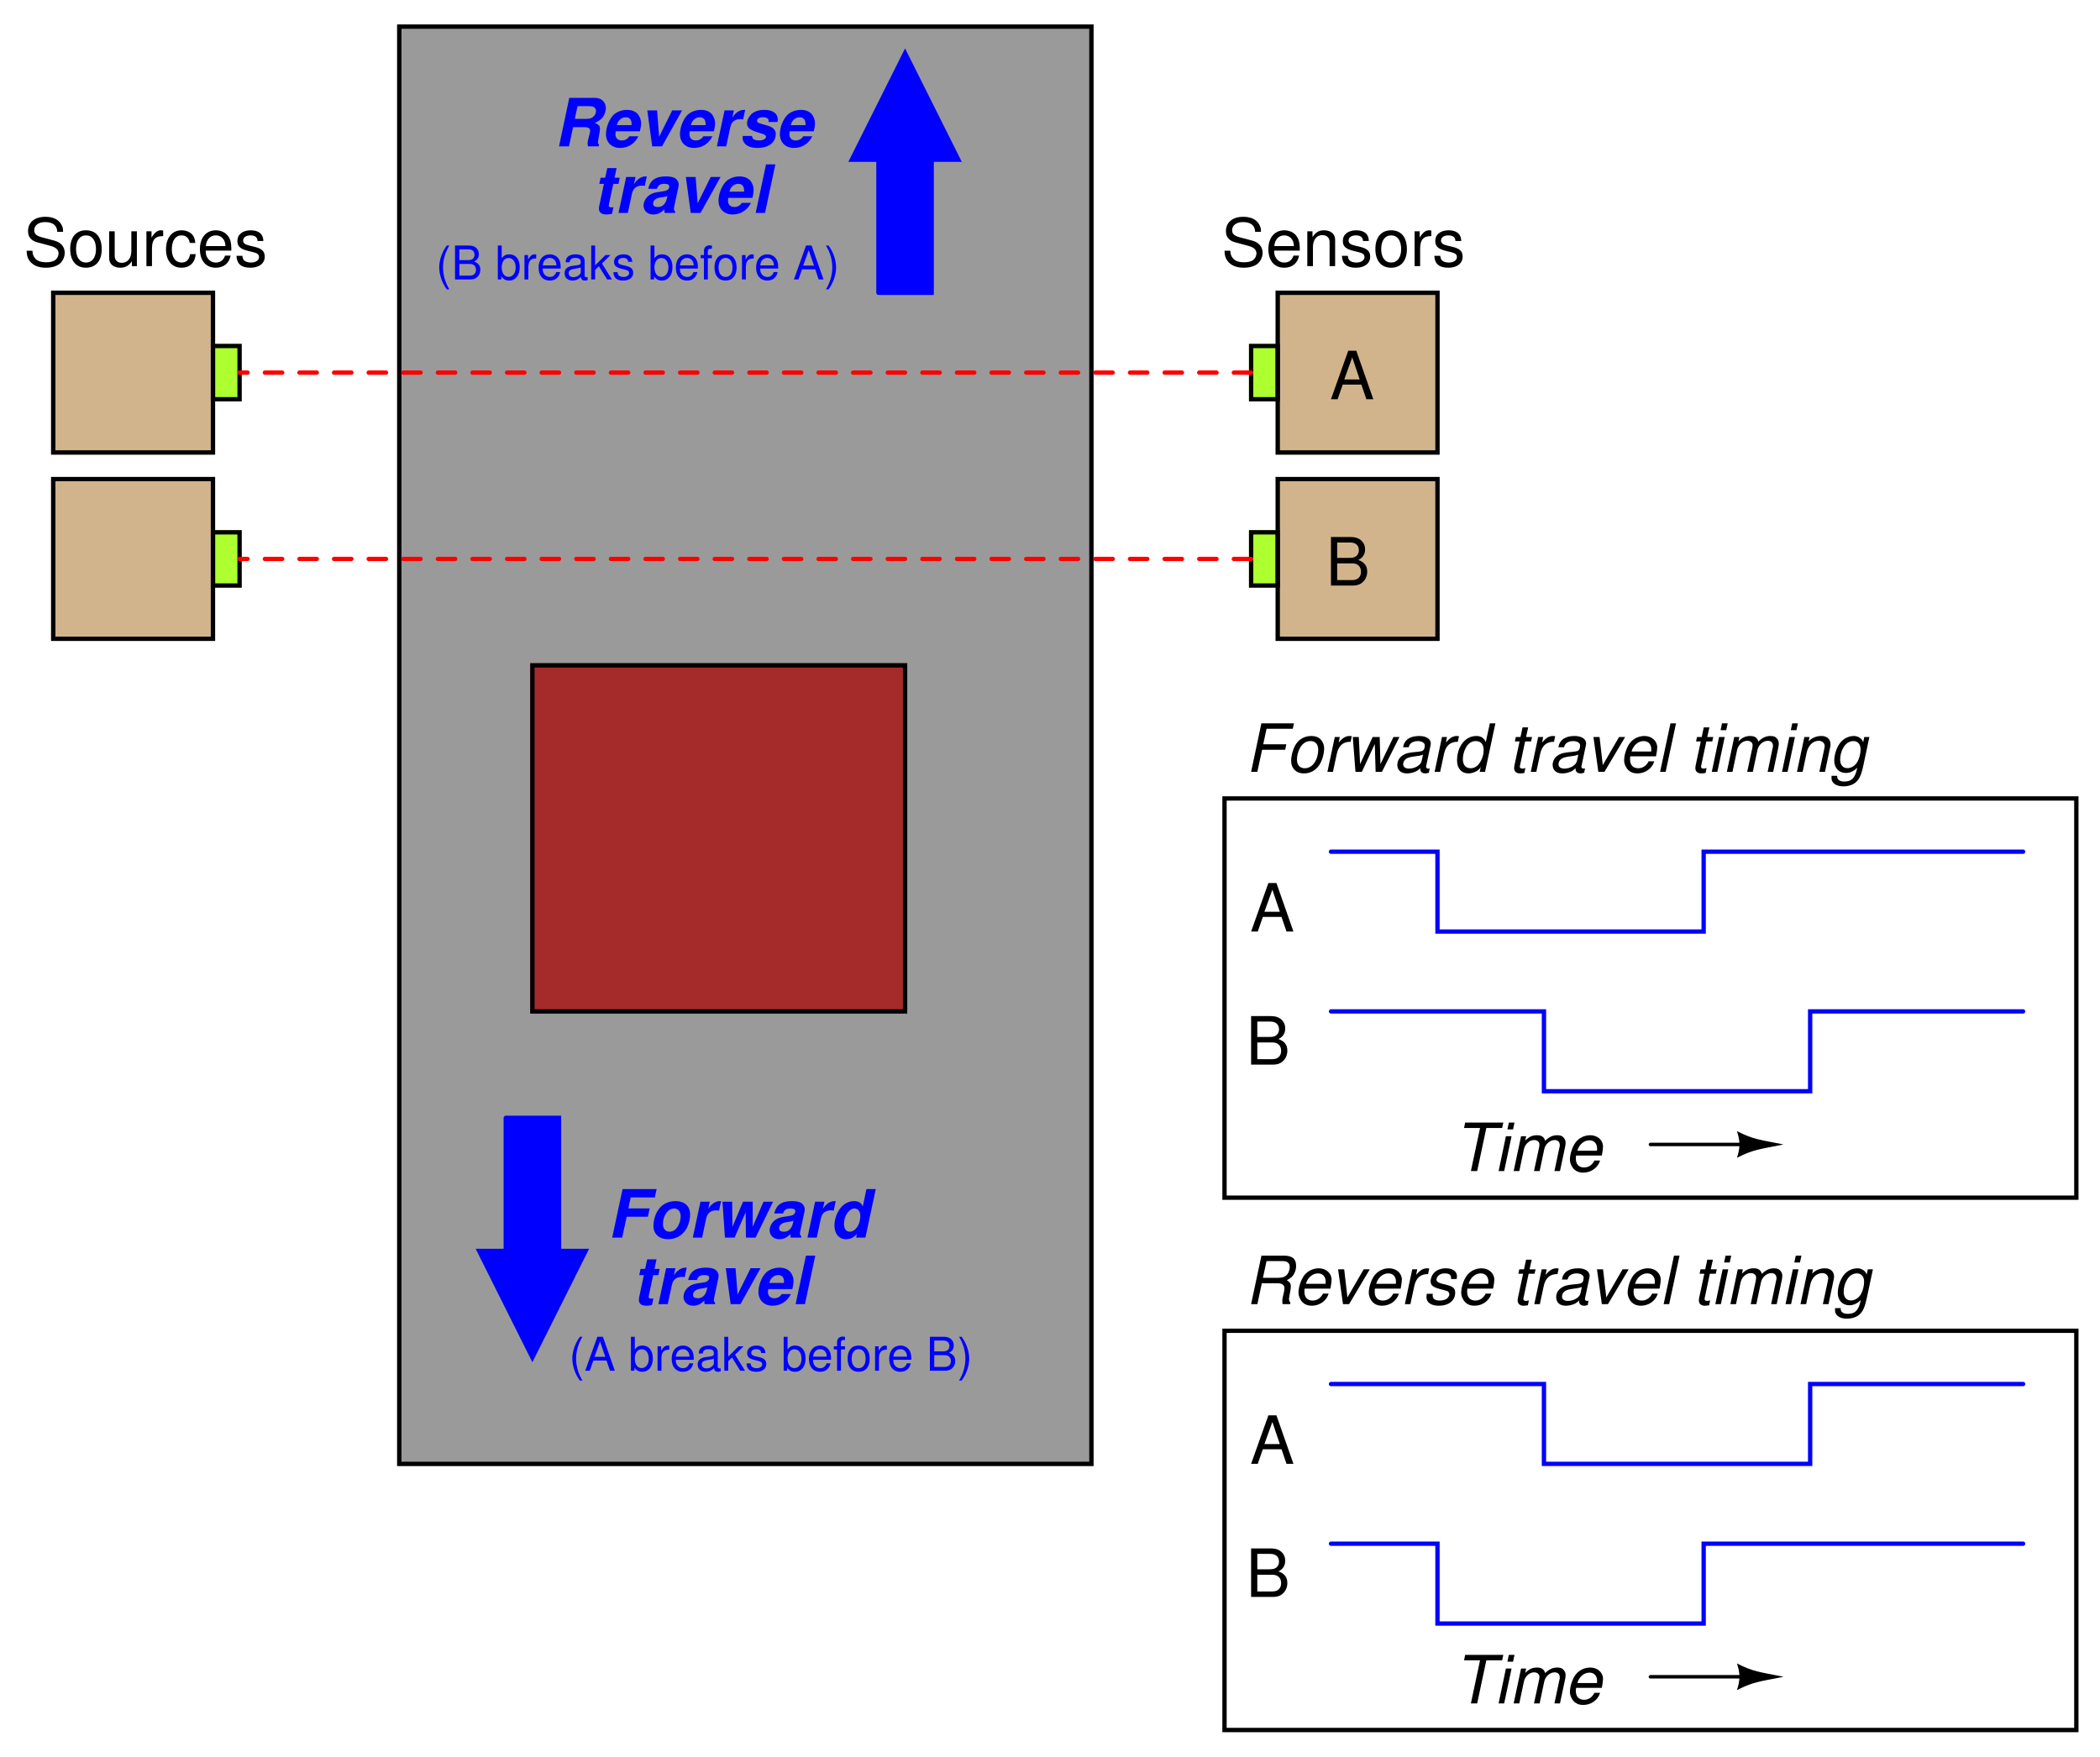<?xml version="1.0" encoding="UTF-8"?>
<svg xmlns="http://www.w3.org/2000/svg" xmlns:xlink="http://www.w3.org/1999/xlink" viewBox="0 0 354.999 296.999" version="1.2">
<defs>
<g>
<symbol overflow="visible" id="glyph0-0">
<path style="stroke:none;" d=""/>
</symbol>
<symbol overflow="visible" id="glyph0-1">
<path style="stroke:none;" d="M 5.328 -2.469 L 6.172 0 L 7.344 0 L 4.469 -8.203 L 3.109 -8.203 L 0.188 0 L 1.312 0 L 2.172 -2.469 Z M 5.047 -3.344 L 2.438 -3.344 L 3.781 -7.078 Z M 5.047 -3.344 "/>
</symbol>
<symbol overflow="visible" id="glyph0-2">
<path style="stroke:none;" d="M 0.891 0 L 4.594 0 C 5.359 0 5.938 -0.219 6.375 -0.688 C 6.781 -1.109 7.016 -1.703 7.016 -2.344 C 7.016 -3.328 6.562 -3.922 5.516 -4.328 C 6.266 -4.688 6.656 -5.281 6.656 -6.125 C 6.656 -6.734 6.422 -7.25 6 -7.625 C 5.562 -8.016 5 -8.203 4.219 -8.203 L 0.891 -8.203 Z M 1.938 -4.672 L 1.938 -7.281 L 3.953 -7.281 C 4.547 -7.281 4.875 -7.203 5.156 -6.984 C 5.438 -6.766 5.609 -6.422 5.609 -5.969 C 5.609 -5.531 5.438 -5.188 5.156 -4.969 C 4.875 -4.75 4.547 -4.672 3.953 -4.672 Z M 1.938 -0.922 L 1.938 -3.75 L 4.484 -3.75 C 5.406 -3.75 5.969 -3.219 5.969 -2.328 C 5.969 -1.453 5.406 -0.922 4.484 -0.922 Z M 1.938 -0.922 "/>
</symbol>
<symbol overflow="visible" id="glyph0-3">
<path style="stroke:none;" d="M 6.703 -5.797 C 6.703 -6.359 6.672 -6.516 6.484 -6.891 C 6.047 -7.844 5.078 -8.344 3.703 -8.344 C 1.906 -8.344 0.781 -7.406 0.781 -5.922 C 0.781 -4.922 1.312 -4.297 2.391 -4.016 L 4.438 -3.469 C 5.484 -3.203 5.938 -2.797 5.938 -2.156 C 5.938 -1.703 5.703 -1.266 5.359 -1.016 C 5.031 -0.781 4.516 -0.656 3.844 -0.656 C 2.953 -0.656 2.344 -0.875 1.953 -1.344 C 1.656 -1.703 1.516 -2.109 1.531 -2.609 L 0.547 -2.609 C 0.547 -1.859 0.703 -1.359 1.031 -0.906 C 1.594 -0.141 2.531 0.266 3.781 0.266 C 4.766 0.266 5.562 0.031 6.094 -0.375 C 6.641 -0.812 6.984 -1.547 6.984 -2.25 C 6.984 -3.266 6.359 -4 5.25 -4.312 L 3.188 -4.859 C 2.188 -5.125 1.828 -5.438 1.828 -6.078 C 1.828 -6.906 2.562 -7.453 3.672 -7.453 C 4.969 -7.453 5.703 -6.875 5.719 -5.797 Z M 6.703 -5.797 "/>
</symbol>
<symbol overflow="visible" id="glyph0-4">
<path style="stroke:none;" d="M 5.766 -2.625 C 5.766 -3.531 5.703 -4.078 5.531 -4.516 C 5.156 -5.484 4.25 -6.062 3.156 -6.062 C 1.5 -6.062 0.453 -4.812 0.453 -2.875 C 0.453 -0.922 1.469 0.266 3.125 0.266 C 4.484 0.266 5.406 -0.5 5.641 -1.781 L 4.703 -1.781 C 4.438 -1.016 3.922 -0.609 3.156 -0.609 C 2.562 -0.609 2.062 -0.875 1.75 -1.375 C 1.516 -1.703 1.438 -2.047 1.422 -2.625 Z M 1.453 -3.391 C 1.531 -4.484 2.188 -5.203 3.141 -5.203 C 4.094 -5.203 4.766 -4.453 4.766 -3.391 Z M 1.453 -3.391 "/>
</symbol>
<symbol overflow="visible" id="glyph0-5">
<path style="stroke:none;" d="M 0.781 -5.891 L 0.781 0 L 1.734 0 L 1.734 -3.25 C 1.734 -4.453 2.359 -5.25 3.328 -5.25 C 4.078 -5.25 4.547 -4.797 4.547 -4.078 L 4.547 0 L 5.484 0 L 5.484 -4.453 C 5.484 -5.438 4.75 -6.062 3.609 -6.062 C 2.734 -6.062 2.172 -5.719 1.656 -4.906 L 1.656 -5.891 Z M 0.781 -5.891 "/>
</symbol>
<symbol overflow="visible" id="glyph0-6">
<path style="stroke:none;" d="M 4.922 -4.25 C 4.922 -5.406 4.156 -6.062 2.797 -6.062 C 1.422 -6.062 0.531 -5.359 0.531 -4.266 C 0.531 -3.344 1 -2.906 2.391 -2.562 L 3.281 -2.344 C 3.922 -2.188 4.188 -1.953 4.188 -1.547 C 4.188 -0.984 3.641 -0.609 2.812 -0.609 C 2.312 -0.609 1.875 -0.75 1.641 -1 C 1.5 -1.172 1.422 -1.344 1.375 -1.75 L 0.375 -1.75 C 0.422 -0.391 1.188 0.266 2.734 0.266 C 4.219 0.266 5.156 -0.469 5.156 -1.609 C 5.156 -2.484 4.672 -2.969 3.5 -3.25 L 2.594 -3.469 C 1.828 -3.641 1.5 -3.891 1.5 -4.312 C 1.5 -4.859 1.984 -5.203 2.75 -5.203 C 3.516 -5.203 3.922 -4.875 3.938 -4.25 Z M 4.922 -4.25 "/>
</symbol>
<symbol overflow="visible" id="glyph0-7">
<path style="stroke:none;" d="M 3.062 -6.062 C 1.391 -6.062 0.406 -4.875 0.406 -2.906 C 0.406 -0.906 1.391 0.266 3.078 0.266 C 4.734 0.266 5.734 -0.922 5.734 -2.859 C 5.734 -4.906 4.766 -6.062 3.062 -6.062 Z M 3.078 -5.203 C 4.125 -5.203 4.766 -4.328 4.766 -2.875 C 4.766 -1.469 4.109 -0.609 3.078 -0.609 C 2.031 -0.609 1.391 -1.469 1.391 -2.906 C 1.391 -4.328 2.031 -5.203 3.078 -5.203 Z M 3.078 -5.203 "/>
</symbol>
<symbol overflow="visible" id="glyph0-8">
<path style="stroke:none;" d="M 0.781 -5.891 L 0.781 0 L 1.719 0 L 1.719 -3.062 C 1.734 -4.484 2.312 -5.109 3.609 -5.078 L 3.609 -6.031 C 3.453 -6.047 3.359 -6.062 3.25 -6.062 C 2.641 -6.062 2.188 -5.703 1.641 -4.828 L 1.641 -5.891 Z M 0.781 -5.891 "/>
</symbol>
<symbol overflow="visible" id="glyph0-9">
<path style="stroke:none;" d="M 5.422 0 L 5.422 -5.891 L 4.484 -5.891 L 4.484 -2.547 C 4.484 -1.344 3.859 -0.562 2.875 -0.562 C 2.141 -0.562 1.672 -1.016 1.672 -1.719 L 1.672 -5.891 L 0.734 -5.891 L 0.734 -1.344 C 0.734 -0.375 1.469 0.266 2.609 0.266 C 3.469 0.266 4.031 -0.047 4.578 -0.828 L 4.578 0 Z M 5.422 0 "/>
</symbol>
<symbol overflow="visible" id="glyph0-10">
<path style="stroke:none;" d="M 5.297 -3.922 C 5.25 -4.484 5.125 -4.859 4.906 -5.188 C 4.5 -5.734 3.797 -6.062 2.969 -6.062 C 1.375 -6.062 0.344 -4.797 0.344 -2.844 C 0.344 -0.938 1.359 0.266 2.953 0.266 C 4.359 0.266 5.25 -0.578 5.359 -2.031 L 4.422 -2.031 C 4.266 -1.078 3.781 -0.609 2.984 -0.609 C 1.953 -0.609 1.328 -1.453 1.328 -2.844 C 1.328 -4.312 1.938 -5.203 2.953 -5.203 C 3.75 -5.203 4.234 -4.734 4.359 -3.922 Z M 5.297 -3.922 "/>
</symbol>
<symbol overflow="visible" id="glyph1-0">
<path style="stroke:none;" d=""/>
</symbol>
<symbol overflow="visible" id="glyph1-1">
<path style="stroke:none;" d="M 3.281 -3.531 L 6.859 -3.531 L 7.172 -4.938 L 3.562 -4.938 L 3.953 -6.797 L 8.031 -6.797 L 8.344 -8.203 L 2.578 -8.203 L 0.828 0 L 2.516 0 Z M 3.281 -3.531 "/>
</symbol>
<symbol overflow="visible" id="glyph1-2">
<path style="stroke:none;" d="M 4.641 -6.172 C 3.469 -6.172 2.469 -5.688 1.812 -4.797 C 1.266 -4.078 0.922 -2.953 0.922 -1.984 C 0.922 -0.625 1.875 0.266 3.359 0.266 C 4.578 0.266 5.562 -0.219 6.25 -1.125 C 6.781 -1.828 7.125 -2.953 7.125 -3.922 C 7.125 -5.328 6.188 -6.172 4.641 -6.172 Z M 4.406 -4.922 C 5.094 -4.922 5.531 -4.406 5.531 -3.594 C 5.531 -3.047 5.359 -2.453 5.094 -1.984 C 4.75 -1.344 4.234 -1 3.641 -1 C 2.969 -1 2.531 -1.5 2.531 -2.312 C 2.531 -3.734 3.375 -4.922 4.406 -4.922 Z M 4.406 -4.922 "/>
</symbol>
<symbol overflow="visible" id="glyph1-3">
<path style="stroke:none;" d="M 2 -6.078 L 0.703 0 L 2.281 0 L 2.969 -3.234 C 3.172 -4.156 3.734 -4.609 4.672 -4.609 C 4.844 -4.609 4.938 -4.594 5.141 -4.562 L 5.484 -6.172 C 5.391 -6.172 5.359 -6.172 5.281 -6.172 C 4.562 -6.172 3.844 -5.703 3.312 -4.875 L 3.578 -6.078 Z M 2 -6.078 "/>
</symbol>
<symbol overflow="visible" id="glyph1-4">
<path style="stroke:none;" d="M 6.938 0 L 9.906 -6.078 L 8.281 -6.078 L 6.453 -1.828 L 6.453 -6.078 L 4.828 -6.078 L 3.031 -1.828 L 2.984 -6.078 L 1.344 -6.078 L 1.766 0 L 3.391 0 L 5.266 -4.281 L 5.312 0 Z M 6.938 0 "/>
</symbol>
<symbol overflow="visible" id="glyph1-5">
<path style="stroke:none;" d="M 5.922 -0.188 C 5.766 -0.375 5.688 -0.531 5.688 -0.703 C 5.688 -0.766 5.703 -0.844 5.719 -0.938 L 6.438 -4.312 C 6.484 -4.516 6.5 -4.688 6.5 -4.812 C 6.5 -5.141 6.312 -5.531 6.047 -5.75 C 5.688 -6.047 5.141 -6.172 4.344 -6.172 C 2.578 -6.172 1.672 -5.531 1.344 -4.078 L 2.828 -4.078 C 3.016 -4.688 3.359 -4.922 4.078 -4.922 C 4.656 -4.922 4.906 -4.766 4.906 -4.438 C 4.906 -4.203 4.75 -3.953 4.516 -3.844 C 4.297 -3.719 4.297 -3.719 3.484 -3.594 L 2.828 -3.5 C 2.297 -3.406 1.875 -3.25 1.531 -3 C 0.938 -2.578 0.562 -1.891 0.562 -1.219 C 0.562 -0.781 0.766 -0.359 1.094 -0.094 C 1.375 0.141 1.75 0.266 2.25 0.266 C 2.891 0.266 3.438 0.016 4.125 -0.609 C 4.078 -0.438 4.078 -0.375 4.078 -0.297 C 4.078 -0.188 4.109 -0.125 4.156 0 L 5.891 0 Z M 4.5 -2.438 C 4.297 -1.516 3.75 -1 3 -1 C 2.453 -1 2.172 -1.188 2.172 -1.562 C 2.172 -2.094 2.594 -2.469 3.312 -2.594 L 3.875 -2.672 L 4.062 -2.719 C 4.172 -2.734 4.25 -2.75 4.297 -2.75 C 4.422 -2.781 4.453 -2.797 4.594 -2.875 Z M 4.5 -2.438 "/>
</symbol>
<symbol overflow="visible" id="glyph1-6">
<path style="stroke:none;" d="M 4.562 0 L 6.125 0 L 7.875 -8.203 L 6.297 -8.203 L 5.688 -5.281 C 5.422 -5.891 4.953 -6.172 4.188 -6.172 C 3.281 -6.172 2.344 -5.656 1.766 -4.812 C 1.219 -4.016 0.891 -3 0.891 -2.078 C 0.891 -0.656 1.641 0.266 2.828 0.266 C 3.594 0.266 4.172 -0.016 4.688 -0.625 Z M 4.281 -4.922 C 4.875 -4.922 5.266 -4.422 5.266 -3.641 C 5.266 -2.219 4.438 -1 3.469 -1 C 2.875 -1 2.5 -1.5 2.5 -2.312 C 2.5 -3.672 3.344 -4.922 4.281 -4.922 Z M 4.281 -4.922 "/>
</symbol>
<symbol overflow="visible" id="glyph1-7">
<path style="stroke:none;" d="M 4.656 -5.953 L 3.781 -5.953 L 4.125 -7.578 L 2.547 -7.578 L 2.203 -5.953 L 1.422 -5.953 L 1.203 -4.906 L 1.984 -4.906 L 1.188 -1.172 C 1.156 -1.016 1.141 -0.859 1.141 -0.703 C 1.141 -0.078 1.594 0.266 2.406 0.266 C 2.781 0.266 3.047 0.219 3.359 0.141 L 3.594 -0.969 C 3.438 -0.938 3.344 -0.938 3.219 -0.938 C 2.953 -0.938 2.797 -1.031 2.797 -1.219 C 2.797 -1.266 2.812 -1.406 2.859 -1.594 L 3.562 -4.906 L 4.438 -4.906 Z M 4.656 -5.953 "/>
</symbol>
<symbol overflow="visible" id="glyph1-8">
<path style="stroke:none;" d="M 3.938 0 L 7.328 -6.078 L 5.656 -6.078 L 3.453 -1.625 L 3.109 -6.078 L 1.453 -6.078 L 2.281 0 Z M 3.938 0 "/>
</symbol>
<symbol overflow="visible" id="glyph1-9">
<path style="stroke:none;" d="M 6.453 -2.547 C 6.578 -3.047 6.656 -3.516 6.656 -3.953 C 6.656 -4.469 6.453 -5 6.141 -5.406 C 5.734 -5.906 5.078 -6.172 4.266 -6.172 C 3.391 -6.172 2.484 -5.828 1.953 -5.281 C 1.234 -4.516 0.719 -3.203 0.719 -2.062 C 0.719 -0.688 1.672 0.266 3.094 0.266 C 4.453 0.266 5.594 -0.453 6.203 -1.703 L 4.656 -1.703 C 4.438 -1.281 3.938 -1 3.391 -1 C 2.75 -1 2.328 -1.406 2.328 -2.031 C 2.328 -2.156 2.344 -2.266 2.359 -2.547 Z M 2.562 -3.594 C 2.672 -3.953 2.75 -4.156 2.906 -4.344 C 3.172 -4.703 3.609 -4.922 4.062 -4.922 C 4.594 -4.922 4.969 -4.594 5.016 -4.125 C 5.047 -4 5.047 -4 5.047 -3.594 Z M 2.562 -3.594 "/>
</symbol>
<symbol overflow="visible" id="glyph1-10">
<path style="stroke:none;" d="M 4.078 -8.203 L 2.5 -8.203 L 0.75 0 L 2.328 0 Z M 4.078 -8.203 "/>
</symbol>
<symbol overflow="visible" id="glyph1-11">
<path style="stroke:none;" d="M 3.281 -3.25 L 5.203 -3.25 C 5.844 -3.25 6.172 -3.047 6.172 -2.625 C 6.172 -2.5 6.141 -2.359 6.031 -1.953 C 5.812 -1.188 5.734 -0.75 5.734 -0.469 C 5.734 -0.312 5.766 -0.203 5.828 0 L 7.609 0 L 7.688 -0.297 C 7.531 -0.422 7.484 -0.531 7.484 -0.688 C 7.484 -0.766 7.5 -0.859 7.516 -0.984 C 7.781 -2.359 7.828 -2.75 7.828 -3.031 C 7.828 -3.469 7.531 -3.766 6.953 -3.953 C 7.547 -4.25 7.844 -4.438 8.109 -4.719 C 8.547 -5.172 8.828 -5.891 8.828 -6.516 C 8.828 -6.938 8.656 -7.375 8.344 -7.688 C 7.984 -8.047 7.531 -8.203 6.891 -8.203 L 2.641 -8.203 L 0.906 0 L 2.594 0 Z M 3.578 -4.656 L 4.031 -6.797 L 5.922 -6.797 C 6.438 -6.797 6.688 -6.734 6.906 -6.562 C 7.062 -6.406 7.156 -6.219 7.156 -6 C 7.156 -5.688 7.031 -5.344 6.812 -5.125 C 6.531 -4.797 6.172 -4.656 5.609 -4.656 Z M 3.578 -4.656 "/>
</symbol>
<symbol overflow="visible" id="glyph1-12">
<path style="stroke:none;" d="M 6.562 -4.125 C 6.609 -4.312 6.625 -4.406 6.625 -4.547 C 6.625 -5.562 5.766 -6.172 4.359 -6.172 C 3.469 -6.172 2.719 -5.938 2.234 -5.516 C 1.75 -5.078 1.422 -4.438 1.422 -3.875 C 1.422 -3.234 1.891 -2.812 2.875 -2.484 L 3.766 -2.203 C 4.484 -1.984 4.625 -1.875 4.625 -1.625 C 4.625 -1.266 4.141 -1 3.453 -1 C 2.703 -1 2.297 -1.266 2.266 -1.766 L 0.719 -1.766 C 0.688 -1.609 0.672 -1.531 0.672 -1.422 C 0.672 -0.922 1 -0.391 1.5 -0.109 C 1.938 0.141 2.469 0.266 3.156 0.266 C 5.078 0.266 6.281 -0.656 6.281 -2.109 C 6.281 -2.781 5.844 -3.219 4.922 -3.5 L 3.844 -3.812 C 3.266 -3.984 3.109 -4.094 3.109 -4.312 C 3.109 -4.688 3.5 -4.922 4.094 -4.922 C 4.719 -4.922 5.078 -4.703 5.078 -4.328 C 5.078 -4.266 5.078 -4.219 5.047 -4.125 Z M 6.562 -4.125 "/>
</symbol>
<symbol overflow="visible" id="glyph2-0">
<path style="stroke:none;" d=""/>
</symbol>
<symbol overflow="visible" id="glyph2-1">
<path style="stroke:none;" d="M 1.859 -5.734 C 1.078 -4.703 0.578 -3.281 0.578 -2.047 C 0.578 -0.797 1.078 0.641 1.859 1.672 L 2.297 1.672 C 1.594 0.547 1.219 -0.781 1.219 -2.047 C 1.219 -3.297 1.594 -4.625 2.297 -5.734 Z M 1.859 -5.734 "/>
</symbol>
<symbol overflow="visible" id="glyph2-2">
<path style="stroke:none;" d="M 3.734 -1.719 L 4.328 0 L 5.141 0 L 3.125 -5.734 L 2.188 -5.734 L 0.141 0 L 0.906 0 L 1.516 -1.719 Z M 3.531 -2.344 L 1.703 -2.344 L 2.641 -4.953 Z M 3.531 -2.344 "/>
</symbol>
<symbol overflow="visible" id="glyph2-3">
<path style="stroke:none;" d=""/>
</symbol>
<symbol overflow="visible" id="glyph2-4">
<path style="stroke:none;" d="M 0.422 -5.734 L 0.422 0 L 1.016 0 L 1.016 -0.531 C 1.328 -0.047 1.75 0.188 2.328 0.188 C 3.406 0.188 4.125 -0.703 4.125 -2.078 C 4.125 -3.422 3.453 -4.25 2.359 -4.25 C 1.781 -4.25 1.391 -4.031 1.078 -3.562 L 1.078 -5.734 Z M 2.234 -3.625 C 2.969 -3.625 3.438 -3 3.438 -2.016 C 3.438 -1.078 2.938 -0.438 2.234 -0.438 C 1.531 -0.438 1.078 -1.062 1.078 -2.031 C 1.078 -3 1.531 -3.625 2.234 -3.625 Z M 2.234 -3.625 "/>
</symbol>
<symbol overflow="visible" id="glyph2-5">
<path style="stroke:none;" d="M 0.547 -4.125 L 0.547 0 L 1.203 0 L 1.203 -2.141 C 1.219 -3.141 1.625 -3.578 2.531 -3.547 L 2.531 -4.219 C 2.422 -4.234 2.359 -4.25 2.281 -4.25 C 1.844 -4.25 1.531 -4 1.156 -3.375 L 1.156 -4.125 Z M 0.547 -4.125 "/>
</symbol>
<symbol overflow="visible" id="glyph2-6">
<path style="stroke:none;" d="M 4.047 -1.844 C 4.047 -2.469 4 -2.844 3.875 -3.156 C 3.609 -3.828 2.984 -4.25 2.203 -4.25 C 1.062 -4.25 0.312 -3.375 0.312 -2.016 C 0.312 -0.641 1.031 0.188 2.188 0.188 C 3.141 0.188 3.781 -0.359 3.953 -1.25 L 3.297 -1.25 C 3.109 -0.703 2.734 -0.422 2.219 -0.422 C 1.797 -0.422 1.438 -0.609 1.219 -0.953 C 1.062 -1.203 1.016 -1.438 1 -1.844 Z M 1.016 -2.375 C 1.078 -3.141 1.531 -3.641 2.203 -3.641 C 2.859 -3.641 3.328 -3.125 3.328 -2.375 Z M 1.016 -2.375 "/>
</symbol>
<symbol overflow="visible" id="glyph2-7">
<path style="stroke:none;" d="M 4.219 -0.391 C 4.141 -0.375 4.109 -0.375 4.078 -0.375 C 3.844 -0.375 3.719 -0.484 3.719 -0.688 L 3.719 -3.125 C 3.719 -3.844 3.188 -4.25 2.172 -4.25 C 1.562 -4.25 1.078 -4.078 0.797 -3.766 C 0.609 -3.547 0.531 -3.312 0.516 -2.906 L 1.172 -2.906 C 1.234 -3.406 1.531 -3.641 2.141 -3.641 C 2.734 -3.641 3.062 -3.422 3.062 -3.031 L 3.062 -2.844 C 3.062 -2.562 2.906 -2.469 2.375 -2.391 C 1.453 -2.281 1.312 -2.25 1.062 -2.141 C 0.578 -1.938 0.328 -1.578 0.328 -1.047 C 0.328 -0.297 0.844 0.188 1.688 0.188 C 2.203 0.188 2.625 0 3.094 -0.422 C 3.141 0 3.344 0.188 3.766 0.188 C 3.906 0.188 4 0.172 4.219 0.109 Z M 3.062 -1.297 C 3.062 -1.078 3 -0.938 2.797 -0.766 C 2.531 -0.516 2.219 -0.391 1.828 -0.391 C 1.312 -0.391 1.016 -0.641 1.016 -1.062 C 1.016 -1.484 1.297 -1.703 2.016 -1.812 C 2.703 -1.906 2.844 -1.938 3.062 -2.047 Z M 3.062 -1.297 "/>
</symbol>
<symbol overflow="visible" id="glyph2-8">
<path style="stroke:none;" d="M 1.109 -5.734 L 0.453 -5.734 L 0.453 0 L 1.109 0 L 1.109 -1.609 L 1.75 -2.234 L 3.141 0 L 3.953 0 L 2.266 -2.703 L 3.703 -4.125 L 2.859 -4.125 L 1.109 -2.375 Z M 1.109 -5.734 "/>
</symbol>
<symbol overflow="visible" id="glyph2-9">
<path style="stroke:none;" d="M 3.453 -2.984 C 3.438 -3.781 2.906 -4.25 1.953 -4.25 C 1 -4.25 0.375 -3.75 0.375 -2.984 C 0.375 -2.344 0.703 -2.031 1.672 -1.797 L 2.297 -1.641 C 2.75 -1.531 2.922 -1.375 2.922 -1.078 C 2.922 -0.688 2.547 -0.422 1.969 -0.422 C 1.609 -0.422 1.312 -0.531 1.156 -0.703 C 1.047 -0.812 1 -0.938 0.953 -1.234 L 0.266 -1.234 C 0.297 -0.281 0.828 0.188 1.906 0.188 C 2.953 0.188 3.609 -0.328 3.609 -1.125 C 3.609 -1.734 3.266 -2.078 2.453 -2.281 L 1.812 -2.422 C 1.281 -2.547 1.062 -2.719 1.062 -3.016 C 1.062 -3.406 1.391 -3.641 1.922 -3.641 C 2.453 -3.641 2.734 -3.406 2.75 -2.984 Z M 3.453 -2.984 "/>
</symbol>
<symbol overflow="visible" id="glyph2-10">
<path style="stroke:none;" d="M 2.031 -4.125 L 1.344 -4.125 L 1.344 -4.766 C 1.344 -5.047 1.5 -5.188 1.797 -5.188 C 1.859 -5.188 1.875 -5.188 2.031 -5.188 L 2.031 -5.719 C 1.875 -5.75 1.797 -5.766 1.656 -5.766 C 1.062 -5.766 0.688 -5.422 0.688 -4.828 L 0.688 -4.125 L 0.141 -4.125 L 0.141 -3.594 L 0.688 -3.594 L 0.688 0 L 1.344 0 L 1.344 -3.594 L 2.031 -3.594 Z M 2.031 -4.125 "/>
</symbol>
<symbol overflow="visible" id="glyph2-11">
<path style="stroke:none;" d="M 2.141 -4.25 C 0.969 -4.25 0.281 -3.422 0.281 -2.031 C 0.281 -0.641 0.969 0.188 2.156 0.188 C 3.312 0.188 4.016 -0.641 4.016 -2 C 4.016 -3.438 3.344 -4.25 2.141 -4.25 Z M 2.156 -3.641 C 2.891 -3.641 3.328 -3.031 3.328 -2.016 C 3.328 -1.031 2.875 -0.422 2.156 -0.422 C 1.422 -0.422 0.969 -1.031 0.969 -2.031 C 0.969 -3.031 1.422 -3.641 2.156 -3.641 Z M 2.156 -3.641 "/>
</symbol>
<symbol overflow="visible" id="glyph2-12">
<path style="stroke:none;" d="M 0.625 0 L 3.219 0 C 3.75 0 4.156 -0.156 4.469 -0.484 C 4.75 -0.781 4.906 -1.188 4.906 -1.641 C 4.906 -2.328 4.594 -2.75 3.859 -3.031 C 4.391 -3.281 4.656 -3.688 4.656 -4.281 C 4.656 -4.703 4.5 -5.078 4.203 -5.344 C 3.891 -5.609 3.5 -5.734 2.953 -5.734 L 0.625 -5.734 Z M 1.359 -3.266 L 1.359 -5.094 L 2.766 -5.094 C 3.188 -5.094 3.406 -5.047 3.609 -4.891 C 3.812 -4.734 3.922 -4.5 3.922 -4.188 C 3.922 -3.859 3.812 -3.625 3.609 -3.469 C 3.406 -3.328 3.188 -3.266 2.766 -3.266 Z M 1.359 -0.641 L 1.359 -2.625 L 3.141 -2.625 C 3.781 -2.625 4.172 -2.25 4.172 -1.625 C 4.172 -1.016 3.781 -0.641 3.141 -0.641 Z M 1.359 -0.641 "/>
</symbol>
<symbol overflow="visible" id="glyph2-13">
<path style="stroke:none;" d="M 0.734 1.672 C 1.516 0.641 2.016 -0.797 2.016 -2.031 C 2.016 -3.281 1.516 -4.703 0.734 -5.734 L 0.297 -5.734 C 1 -4.609 1.375 -3.297 1.375 -2.031 C 1.375 -0.781 1 0.547 0.297 1.672 Z M 0.734 1.672 "/>
</symbol>
<symbol overflow="visible" id="glyph3-0">
<path style="stroke:none;" d=""/>
</symbol>
<symbol overflow="visible" id="glyph3-1">
<path style="stroke:none;" d="M 5.547 -7.281 L 8.219 -7.281 L 8.422 -8.203 L 1.969 -8.203 L 1.781 -7.281 L 4.484 -7.281 L 2.938 0 L 4 0 Z M 5.547 -7.281 "/>
</symbol>
<symbol overflow="visible" id="glyph3-2">
<path style="stroke:none;" d="M 2.938 -5.891 L 1.984 -5.891 L 0.75 0 L 1.688 0 Z M 3.438 -8.203 L 2.484 -8.203 L 2.234 -7.047 L 3.188 -7.047 Z M 3.438 -8.203 "/>
</symbol>
<symbol overflow="visible" id="glyph3-3">
<path style="stroke:none;" d="M 2.047 -5.891 L 0.797 0 L 1.75 0 L 2.531 -3.703 C 2.719 -4.562 3.469 -5.25 4.234 -5.25 C 4.781 -5.25 5.156 -4.953 5.156 -4.484 C 5.156 -4.359 5.125 -4.203 5.109 -4.062 L 4.234 0 L 5.188 0 L 5.969 -3.703 C 6.156 -4.578 6.938 -5.25 7.734 -5.25 C 8.266 -5.25 8.594 -4.922 8.594 -4.391 C 8.594 -4.219 8.594 -4.219 8.5 -3.844 L 7.688 0 L 8.625 0 L 9.516 -4.203 C 9.547 -4.312 9.578 -4.688 9.578 -4.812 C 9.578 -5.125 9.453 -5.438 9.219 -5.688 C 8.984 -5.953 8.688 -6.062 8.156 -6.062 C 7.406 -6.062 6.781 -5.766 6.125 -5.125 C 5.938 -5.766 5.5 -6.062 4.766 -6.062 C 3.984 -6.062 3.469 -5.844 2.75 -5.156 L 2.906 -5.891 Z M 2.047 -5.891 "/>
</symbol>
<symbol overflow="visible" id="glyph3-4">
<path style="stroke:none;" d="M 6.328 -2.625 C 6.484 -3.516 6.531 -3.781 6.531 -4.141 C 6.531 -5.234 5.594 -6.062 4.375 -6.062 C 3.391 -6.062 2.469 -5.609 1.891 -4.844 C 1.359 -4.141 0.938 -2.875 0.938 -1.953 C 0.938 -1.344 1.219 -0.719 1.641 -0.297 C 2.031 0.078 2.531 0.266 3.172 0.266 C 4.516 0.266 5.688 -0.578 6.031 -1.781 L 5.078 -1.781 C 4.688 -1.016 4.078 -0.609 3.328 -0.609 C 2.438 -0.609 1.938 -1.156 1.938 -2.109 C 1.938 -2.359 1.953 -2.469 1.984 -2.625 Z M 2.188 -3.438 C 2.484 -4.484 3.312 -5.203 4.234 -5.203 C 5.031 -5.203 5.531 -4.656 5.531 -3.812 C 5.531 -3.719 5.531 -3.625 5.5 -3.438 Z M 2.188 -3.438 "/>
</symbol>
<symbol overflow="visible" id="glyph3-5">
<path style="stroke:none;" d="M 2.875 -3.734 L 6.766 -3.734 L 6.969 -4.656 L 3.062 -4.656 L 3.625 -7.281 L 8.062 -7.281 L 8.25 -8.203 L 2.75 -8.203 L 1.016 0 L 2.062 0 Z M 2.875 -3.734 "/>
</symbol>
<symbol overflow="visible" id="glyph3-6">
<path style="stroke:none;" d="M 4.312 -6.062 C 3.281 -6.062 2.344 -5.594 1.781 -4.766 C 1.266 -4.031 0.906 -2.797 0.906 -1.844 C 0.906 -0.594 1.766 0.266 3.031 0.266 C 4.109 0.266 4.969 -0.188 5.594 -1.047 C 6.109 -1.75 6.484 -2.984 6.484 -3.953 C 6.484 -4.562 6.25 -5.125 5.859 -5.516 C 5.484 -5.891 4.969 -6.062 4.312 -6.062 Z M 4.172 -5.203 C 5 -5.203 5.484 -4.672 5.484 -3.75 C 5.484 -3.078 5.312 -2.344 5 -1.781 C 4.562 -1.016 3.953 -0.609 3.188 -0.609 C 2.391 -0.609 1.891 -1.156 1.891 -2.062 C 1.891 -2.719 2.078 -3.453 2.391 -4.016 C 2.797 -4.781 3.438 -5.203 4.172 -5.203 Z M 4.172 -5.203 "/>
</symbol>
<symbol overflow="visible" id="glyph3-7">
<path style="stroke:none;" d="M 2.031 -5.891 L 0.781 0 L 1.719 0 L 2.375 -3.062 C 2.672 -4.438 3.469 -5.125 4.703 -5.078 L 4.906 -6.031 C 4.766 -6.047 4.672 -6.062 4.547 -6.062 C 3.891 -6.062 3.391 -5.766 2.688 -4.969 L 2.875 -5.891 Z M 2.031 -5.891 "/>
</symbol>
<symbol overflow="visible" id="glyph3-8">
<path style="stroke:none;" d="M 6.25 0 L 9.219 -5.891 L 8.203 -5.891 L 6 -1.312 L 5.875 -5.891 L 4.688 -5.891 L 2.562 -1.312 L 2.344 -5.891 L 1.328 -5.891 L 1.781 0 L 2.859 0 L 5.047 -4.703 L 5.188 0 Z M 6.25 0 "/>
</symbol>
<symbol overflow="visible" id="glyph3-9">
<path style="stroke:none;" d="M 6.203 -0.578 C 6.109 -0.547 6.062 -0.547 6.016 -0.547 C 5.719 -0.547 5.594 -0.656 5.594 -0.875 C 5.594 -0.906 5.594 -0.953 5.609 -0.984 L 6.328 -4.375 C 6.391 -4.688 6.391 -4.688 6.391 -4.797 C 6.391 -5.562 5.609 -6.062 4.438 -6.062 C 2.859 -6.062 1.906 -5.406 1.703 -4.156 L 2.641 -4.156 C 2.75 -4.469 2.828 -4.625 2.984 -4.781 C 3.234 -5.047 3.703 -5.203 4.188 -5.203 C 4.859 -5.203 5.375 -4.891 5.375 -4.484 C 5.375 -4.438 5.359 -4.359 5.359 -4.266 L 5.328 -4.062 C 5.219 -3.594 5 -3.469 4.188 -3.391 C 2.672 -3.266 2.203 -3.156 1.656 -2.797 C 1.062 -2.438 0.734 -1.828 0.734 -1.188 C 0.734 -0.281 1.344 0.266 2.344 0.266 C 2.75 0.266 3.203 0.188 3.625 0.031 C 3.969 -0.094 4.156 -0.203 4.609 -0.609 L 4.609 -0.484 C 4.609 -0.016 4.922 0.266 5.469 0.266 C 5.609 0.266 5.641 0.266 5.906 0.188 C 5.922 0.188 6 0.172 6.062 0.156 Z M 4.844 -1.844 C 4.703 -1.141 3.719 -0.547 2.719 -0.547 C 2.078 -0.547 1.719 -0.828 1.719 -1.297 C 1.719 -1.672 1.938 -2.031 2.266 -2.234 C 2.547 -2.406 2.875 -2.5 3.438 -2.578 C 4.484 -2.719 4.578 -2.734 5.078 -2.906 Z M 4.844 -1.844 "/>
</symbol>
<symbol overflow="visible" id="glyph3-10">
<path style="stroke:none;" d="M 7.312 -8.203 L 6.375 -8.203 L 5.688 -5.047 C 5.328 -5.766 4.875 -6.062 4.078 -6.062 C 2.219 -6.062 0.828 -4.281 0.828 -1.906 C 0.828 -0.594 1.578 0.266 2.75 0.266 C 3.234 0.266 3.75 0.109 4.203 -0.172 C 4.531 -0.375 4.688 -0.547 4.844 -0.859 L 4.656 0 L 5.562 0 Z M 4 -5.203 C 4.844 -5.203 5.328 -4.641 5.328 -3.672 C 5.328 -3 5.141 -2.328 4.797 -1.75 C 4.359 -0.984 3.812 -0.609 3.125 -0.609 C 2.297 -0.609 1.812 -1.172 1.812 -2.141 C 1.812 -2.781 1.984 -3.484 2.312 -4.062 C 2.734 -4.844 3.281 -5.203 4 -5.203 Z M 4 -5.203 "/>
</symbol>
<symbol overflow="visible" id="glyph3-11">
<path style="stroke:none;" d=""/>
</symbol>
<symbol overflow="visible" id="glyph3-12">
<path style="stroke:none;" d="M 4.125 -5.891 L 3.109 -5.891 L 3.469 -7.516 L 2.516 -7.516 L 2.172 -5.891 L 1.375 -5.891 L 1.219 -5.141 L 2.016 -5.141 L 1.125 -0.984 C 1.109 -0.859 1.094 -0.75 1.094 -0.625 C 1.094 -0.078 1.469 0.266 2.094 0.266 C 2.328 0.266 2.656 0.219 2.828 0.188 L 3 -0.641 C 2.625 -0.547 2.609 -0.547 2.469 -0.547 C 2.219 -0.547 2.062 -0.672 2.062 -0.859 C 2.062 -0.891 2.062 -0.938 2.078 -1.016 L 2.953 -5.141 L 3.953 -5.141 Z M 4.125 -5.891 "/>
</symbol>
<symbol overflow="visible" id="glyph3-13">
<path style="stroke:none;" d="M 3.234 0 L 6.734 -5.891 L 5.703 -5.891 L 2.953 -1.141 L 2.406 -5.891 L 1.375 -5.891 L 2.203 0 Z M 3.234 0 "/>
</symbol>
<symbol overflow="visible" id="glyph3-14">
<path style="stroke:none;" d="M 3.453 -8.203 L 2.516 -8.203 L 0.766 0 L 1.703 0 Z M 3.453 -8.203 "/>
</symbol>
<symbol overflow="visible" id="glyph3-15">
<path style="stroke:none;" d="M 2.031 -5.891 L 0.781 0 L 1.734 0 L 2.422 -3.25 C 2.688 -4.484 3.469 -5.25 4.484 -5.25 C 5.047 -5.25 5.469 -4.859 5.469 -4.344 C 5.469 -4.281 5.438 -4.125 5.406 -3.922 L 4.562 0 L 5.516 0 L 6.406 -4.234 C 6.453 -4.375 6.453 -4.516 6.453 -4.656 C 6.453 -5.516 5.859 -6.062 4.922 -6.062 C 4.078 -6.062 3.328 -5.766 2.75 -5.156 L 2.891 -5.891 Z M 2.031 -5.891 "/>
</symbol>
<symbol overflow="visible" id="glyph3-16">
<path style="stroke:none;" d="M 5.906 -5.891 L 5.719 -5.016 C 5.547 -5.391 5.438 -5.547 5.188 -5.719 C 4.891 -5.938 4.531 -6.062 4.156 -6.062 C 3.281 -6.062 2.406 -5.641 1.859 -4.938 C 1.25 -4.188 0.828 -2.938 0.828 -1.891 C 0.828 -0.656 1.625 0.188 2.781 0.188 C 3.484 0.188 4.141 -0.109 4.719 -0.703 L 4.672 -0.5 C 4.344 1.031 3.75 1.641 2.547 1.641 C 1.781 1.641 1.328 1.344 1.328 0.828 L 1.328 0.672 L 0.375 0.672 C 0.375 0.875 0.359 0.984 0.359 1.031 C 0.359 1.891 1.141 2.453 2.344 2.453 C 3.25 2.453 4.031 2.188 4.547 1.703 C 5.109 1.156 5.406 0.469 5.719 -0.953 L 6.766 -5.891 Z M 4.078 -5.203 C 4.812 -5.203 5.281 -4.656 5.281 -3.812 C 5.281 -3.109 5.078 -2.297 4.766 -1.734 C 4.391 -1.047 3.719 -0.625 3.047 -0.625 C 2.297 -0.625 1.828 -1.172 1.828 -2.062 C 1.828 -2.75 2 -3.469 2.344 -4.047 C 2.75 -4.797 3.359 -5.203 4.078 -5.203 Z M 4.078 -5.203 "/>
</symbol>
<symbol overflow="visible" id="glyph3-17">
<path style="stroke:none;" d="M 2.859 -3.531 L 5.547 -3.531 C 6.281 -3.531 6.688 -3.234 6.688 -2.688 C 6.688 -2.5 6.656 -2.266 6.594 -2.016 C 6.328 -0.891 6.328 -0.891 6.328 -0.531 C 6.328 -0.344 6.328 -0.219 6.375 0 L 7.641 0 L 7.688 -0.266 C 7.547 -0.391 7.453 -0.609 7.453 -0.859 C 7.453 -0.984 7.484 -1.172 7.531 -1.422 C 7.734 -2.594 7.766 -2.75 7.766 -2.969 C 7.766 -3.469 7.609 -3.703 7.094 -4.047 C 7.531 -4.297 7.703 -4.422 7.906 -4.594 C 8.359 -5.016 8.656 -5.766 8.656 -6.469 C 8.656 -7.656 8.016 -8.203 6.562 -8.203 L 2.797 -8.203 L 1.047 0 L 2.109 0 Z M 3.047 -4.453 L 3.656 -7.281 L 6.25 -7.281 C 6.844 -7.281 7.125 -7.203 7.344 -6.969 C 7.5 -6.812 7.578 -6.547 7.578 -6.281 C 7.578 -5.844 7.422 -5.359 7.172 -5.047 C 6.844 -4.641 6.375 -4.453 5.641 -4.453 Z M 3.047 -4.453 "/>
</symbol>
<symbol overflow="visible" id="glyph3-18">
<path style="stroke:none;" d="M 5.781 -4.25 C 5.844 -4.484 5.844 -4.594 5.844 -4.734 C 5.844 -5.531 5.109 -6.062 4 -6.062 C 3.203 -6.062 2.516 -5.828 2.062 -5.391 C 1.641 -5 1.391 -4.406 1.391 -3.875 C 1.391 -3.188 1.781 -2.875 2.938 -2.562 L 3.766 -2.344 C 4.141 -2.25 4.312 -2.188 4.406 -2.062 C 4.484 -1.953 4.562 -1.781 4.562 -1.688 C 4.562 -1.469 4.391 -1.141 4.203 -0.984 C 3.922 -0.75 3.438 -0.609 2.953 -0.609 C 2.156 -0.609 1.734 -0.906 1.734 -1.469 C 1.734 -1.547 1.75 -1.641 1.75 -1.75 L 0.75 -1.75 C 0.703 -1.5 0.688 -1.359 0.688 -1.188 C 0.688 -0.281 1.469 0.266 2.781 0.266 C 4.453 0.266 5.547 -0.609 5.547 -1.953 C 5.547 -2.625 5.172 -3 4.188 -3.234 L 3.328 -3.453 C 2.703 -3.609 2.375 -3.844 2.375 -4.125 C 2.375 -4.359 2.516 -4.641 2.719 -4.828 C 2.984 -5.078 3.312 -5.203 3.812 -5.203 C 4.484 -5.203 4.844 -4.953 4.844 -4.5 C 4.844 -4.438 4.844 -4.344 4.844 -4.25 Z M 5.781 -4.25 "/>
</symbol>
</g>
</defs>
<g id="surface1">
<path style="fill-rule:evenodd;fill:rgb(67.772%,100%,18.407%);fill-opacity:1;stroke-width:7.312;stroke-linecap:round;stroke-linejoin:miter;stroke:rgb(67.772%,100%,18.407%);stroke-opacity:1;stroke-miterlimit:6;" d="M 355 1974.99 L 400 1974.99 L 400 2064.99 L 355 2064.99 Z M 355 1974.99 " transform="matrix(0.1,0,0,-0.1,0.5,296.499)"/>
<path style="fill-rule:evenodd;fill:rgb(82.422%,70.506%,54.881%);fill-opacity:1;stroke-width:7.312;stroke-linecap:round;stroke-linejoin:miter;stroke:rgb(82.422%,70.506%,54.881%);stroke-opacity:1;stroke-miterlimit:6;" d="M 85 1884.99 L 355 1884.99 L 355 2154.99 L 85 2154.99 Z M 85 1884.99 " transform="matrix(0.1,0,0,-0.1,0.5,296.499)"/>
<path style="fill:none;stroke-width:7.312;stroke-linecap:round;stroke-linejoin:miter;stroke:rgb(0%,0%,0%);stroke-opacity:1;stroke-miterlimit:6;" d="M 355 1974.99 L 400 1974.99 L 400 2064.99 L 355 2064.99 Z M 355 1974.99 " transform="matrix(0.1,0,0,-0.1,0.5,296.499)"/>
<path style="fill:none;stroke-width:7.312;stroke-linecap:round;stroke-linejoin:miter;stroke:rgb(0%,0%,0%);stroke-opacity:1;stroke-miterlimit:6;" d="M 85 1884.99 L 355 1884.99 L 355 2154.99 L 85 2154.99 Z M 85 1884.99 " transform="matrix(0.1,0,0,-0.1,0.5,296.499)"/>
<path style="fill-rule:evenodd;fill:rgb(67.772%,100%,18.407%);fill-opacity:1;stroke-width:7.312;stroke-linecap:round;stroke-linejoin:miter;stroke:rgb(67.772%,100%,18.407%);stroke-opacity:1;stroke-miterlimit:6;" d="M 2110 1974.99 L 2155 1974.99 L 2155 2064.99 L 2110 2064.99 Z M 2110 1974.99 " transform="matrix(0.1,0,0,-0.1,0.5,296.499)"/>
<path style="fill-rule:evenodd;fill:rgb(82.422%,70.506%,54.881%);fill-opacity:1;stroke-width:7.312;stroke-linecap:round;stroke-linejoin:miter;stroke:rgb(82.422%,70.506%,54.881%);stroke-opacity:1;stroke-miterlimit:6;" d="M 2155 1884.99 L 2425 1884.99 L 2425 2154.99 L 2155 2154.99 Z M 2155 1884.99 " transform="matrix(0.1,0,0,-0.1,0.5,296.499)"/>
<path style="fill:none;stroke-width:7.312;stroke-linecap:round;stroke-linejoin:miter;stroke:rgb(0%,0%,0%);stroke-opacity:1;stroke-miterlimit:6;" d="M 2110 1974.99 L 2155 1974.99 L 2155 2064.99 L 2110 2064.99 Z M 2110 1974.99 " transform="matrix(0.1,0,0,-0.1,0.5,296.499)"/>
<path style="fill:none;stroke-width:7.312;stroke-linecap:round;stroke-linejoin:miter;stroke:rgb(0%,0%,0%);stroke-opacity:1;stroke-miterlimit:6;" d="M 2155 1884.99 L 2425 1884.99 L 2425 2154.99 L 2155 2154.99 Z M 2155 1884.99 " transform="matrix(0.1,0,0,-0.1,0.5,296.499)"/>
<path style="fill-rule:evenodd;fill:rgb(67.772%,100%,18.407%);fill-opacity:1;stroke-width:7.312;stroke-linecap:round;stroke-linejoin:miter;stroke:rgb(67.772%,100%,18.407%);stroke-opacity:1;stroke-miterlimit:6;" d="M 355 2289.99 L 400 2289.99 L 400 2379.99 L 355 2379.99 Z M 355 2289.99 " transform="matrix(0.1,0,0,-0.1,0.5,296.499)"/>
<path style="fill-rule:evenodd;fill:rgb(82.422%,70.506%,54.881%);fill-opacity:1;stroke-width:7.312;stroke-linecap:round;stroke-linejoin:miter;stroke:rgb(82.422%,70.506%,54.881%);stroke-opacity:1;stroke-miterlimit:6;" d="M 85 2199.99 L 355 2199.99 L 355 2469.99 L 85 2469.99 Z M 85 2199.99 " transform="matrix(0.1,0,0,-0.1,0.5,296.499)"/>
<path style="fill:none;stroke-width:7.312;stroke-linecap:round;stroke-linejoin:miter;stroke:rgb(0%,0%,0%);stroke-opacity:1;stroke-miterlimit:6;" d="M 355 2289.99 L 400 2289.99 L 400 2379.99 L 355 2379.99 Z M 355 2289.99 " transform="matrix(0.1,0,0,-0.1,0.5,296.499)"/>
<path style="fill:none;stroke-width:7.312;stroke-linecap:round;stroke-linejoin:miter;stroke:rgb(0%,0%,0%);stroke-opacity:1;stroke-miterlimit:6;" d="M 85 2199.99 L 355 2199.99 L 355 2469.99 L 85 2469.99 Z M 85 2199.99 " transform="matrix(0.1,0,0,-0.1,0.5,296.499)"/>
<path style="fill-rule:evenodd;fill:rgb(67.772%,100%,18.407%);fill-opacity:1;stroke-width:7.312;stroke-linecap:round;stroke-linejoin:miter;stroke:rgb(67.772%,100%,18.407%);stroke-opacity:1;stroke-miterlimit:6;" d="M 2110 2289.99 L 2155 2289.99 L 2155 2379.99 L 2110 2379.99 Z M 2110 2289.99 " transform="matrix(0.1,0,0,-0.1,0.5,296.499)"/>
<path style="fill-rule:evenodd;fill:rgb(82.422%,70.506%,54.881%);fill-opacity:1;stroke-width:7.312;stroke-linecap:round;stroke-linejoin:miter;stroke:rgb(82.422%,70.506%,54.881%);stroke-opacity:1;stroke-miterlimit:6;" d="M 2155 2199.99 L 2425 2199.99 L 2425 2469.99 L 2155 2469.99 Z M 2155 2199.99 " transform="matrix(0.1,0,0,-0.1,0.5,296.499)"/>
<path style="fill:none;stroke-width:7.312;stroke-linecap:round;stroke-linejoin:miter;stroke:rgb(0%,0%,0%);stroke-opacity:1;stroke-miterlimit:6;" d="M 2110 2289.99 L 2155 2289.99 L 2155 2379.99 L 2110 2379.99 Z M 2110 2289.99 " transform="matrix(0.1,0,0,-0.1,0.5,296.499)"/>
<path style="fill:none;stroke-width:7.312;stroke-linecap:round;stroke-linejoin:miter;stroke:rgb(0%,0%,0%);stroke-opacity:1;stroke-miterlimit:6;" d="M 2155 2199.99 L 2425 2199.99 L 2425 2469.99 L 2155 2469.99 Z M 2155 2199.99 " transform="matrix(0.1,0,0,-0.1,0.5,296.499)"/>
<g style="fill:rgb(0%,0%,0%);fill-opacity:1;">
  <use xlink:href="#glyph0-1" x="224.808" y="67.499"/>
</g>
<g style="fill:rgb(0%,0%,0%);fill-opacity:1;">
  <use xlink:href="#glyph0-2" x="224.106" y="98.999"/>
</g>
<g style="fill:rgb(0%,0%,0%);fill-opacity:1;">
  <use xlink:href="#glyph0-3" x="206.458" y="44.999"/>
  <use xlink:href="#glyph0-4" x="213.962" y="44.999"/>
  <use xlink:href="#glyph0-5" x="220.217" y="44.999"/>
  <use xlink:href="#glyph0-6" x="226.472" y="44.999"/>
  <use xlink:href="#glyph0-7" x="232.097" y="44.999"/>
  <use xlink:href="#glyph0-8" x="238.352" y="44.999"/>
  <use xlink:href="#glyph0-6" x="242.098" y="44.999"/>
</g>
<g style="fill:rgb(0%,0%,0%);fill-opacity:1;">
  <use xlink:href="#glyph0-3" x="3.958" y="44.999"/>
  <use xlink:href="#glyph0-7" x="11.462" y="44.999"/>
  <use xlink:href="#glyph0-9" x="17.717" y="44.999"/>
  <use xlink:href="#glyph0-8" x="23.972" y="44.999"/>
  <use xlink:href="#glyph0-10" x="27.718" y="44.999"/>
  <use xlink:href="#glyph0-4" x="33.343" y="44.999"/>
  <use xlink:href="#glyph0-6" x="39.598" y="44.999"/>
</g>
<path style="fill-rule:evenodd;fill:rgb(60.352%,60.352%,60.352%);fill-opacity:1;stroke-width:7.312;stroke-linecap:round;stroke-linejoin:miter;stroke:rgb(60.352%,60.352%,60.352%);stroke-opacity:1;stroke-miterlimit:6;" d="M 670 489.99 L 1840 489.99 L 1840 2919.99 L 670 2919.99 Z M 670 489.99 " transform="matrix(0.1,0,0,-0.1,0.5,296.499)"/>
<path style="fill:none;stroke-width:7.312;stroke-linecap:round;stroke-linejoin:miter;stroke:rgb(0%,0%,0%);stroke-opacity:1;stroke-miterlimit:6;" d="M 670 489.99 L 1840 489.99 L 1840 2919.99 L 670 2919.99 Z M 670 489.99 " transform="matrix(0.1,0,0,-0.1,0.5,296.499)"/>
<path style="fill-rule:evenodd;fill:rgb(64.647%,16.502%,16.502%);fill-opacity:1;stroke-width:7.312;stroke-linecap:round;stroke-linejoin:miter;stroke:rgb(64.647%,16.502%,16.502%);stroke-opacity:1;stroke-miterlimit:6;" d="M 895 1254.99 L 1525 1254.99 L 1525 1839.99 L 895 1839.99 Z M 895 1254.99 " transform="matrix(0.1,0,0,-0.1,0.5,296.499)"/>
<path style="fill:none;stroke-width:7.312;stroke-linecap:round;stroke-linejoin:miter;stroke:rgb(0%,0%,0%);stroke-opacity:1;stroke-miterlimit:6;" d="M 895 1254.99 L 1525 1254.99 L 1525 1839.99 L 895 1839.99 Z M 895 1254.99 " transform="matrix(0.1,0,0,-0.1,0.5,296.499)"/>
<path style="fill:none;stroke-width:7.312;stroke-linecap:round;stroke-linejoin:miter;stroke:rgb(100%,0%,0%);stroke-opacity:1;stroke-dasharray:29.25,29.25;stroke-miterlimit:6;" d="M 2110 2019.99 L 400 2019.99 " transform="matrix(0.1,0,0,-0.1,0.5,296.499)"/>
<path style="fill:none;stroke-width:7.312;stroke-linecap:round;stroke-linejoin:miter;stroke:rgb(100%,0%,0%);stroke-opacity:1;stroke-dasharray:29.25,29.25;stroke-miterlimit:6;" d="M 2110 2334.99 L 400 2334.99 " transform="matrix(0.1,0,0,-0.1,0.5,296.499)"/>
<g style="fill:rgb(0%,0%,100%);fill-opacity:1;">
  <use xlink:href="#glyph1-1" x="102.663" y="209.249"/>
  <use xlink:href="#glyph1-2" x="109.537" y="209.249"/>
  <use xlink:href="#glyph1-3" x="116.41" y="209.249"/>
  <use xlink:href="#glyph1-4" x="120.787" y="209.249"/>
  <use xlink:href="#glyph1-5" x="129.539" y="209.249"/>
  <use xlink:href="#glyph1-3" x="135.794" y="209.249"/>
  <use xlink:href="#glyph1-6" x="140.171" y="209.249"/>
</g>
<g style="fill:rgb(0%,0%,100%);fill-opacity:1;">
  <use xlink:href="#glyph1-7" x="106.858" y="220.499"/>
  <use xlink:href="#glyph1-3" x="110.605" y="220.499"/>
  <use xlink:href="#glyph1-5" x="114.981" y="220.499"/>
  <use xlink:href="#glyph1-8" x="121.236" y="220.499"/>
  <use xlink:href="#glyph1-9" x="127.491" y="220.499"/>
  <use xlink:href="#glyph1-10" x="133.746" y="220.499"/>
</g>
<g style="fill:rgb(0%,0%,100%);fill-opacity:1;">
  <use xlink:href="#glyph1-11" x="93.596" y="24.749"/>
  <use xlink:href="#glyph1-9" x="101.718" y="24.749"/>
  <use xlink:href="#glyph1-8" x="107.973" y="24.749"/>
  <use xlink:href="#glyph1-9" x="114.228" y="24.749"/>
  <use xlink:href="#glyph1-3" x="120.483" y="24.749"/>
  <use xlink:href="#glyph1-12" x="124.86" y="24.749"/>
  <use xlink:href="#glyph1-9" x="131.115" y="24.749"/>
</g>
<g style="fill:rgb(0%,0%,100%);fill-opacity:1;">
  <use xlink:href="#glyph1-7" x="100.108" y="35.999"/>
  <use xlink:href="#glyph1-3" x="103.855" y="35.999"/>
  <use xlink:href="#glyph1-5" x="108.231" y="35.999"/>
  <use xlink:href="#glyph1-8" x="114.486" y="35.999"/>
  <use xlink:href="#glyph1-9" x="120.741" y="35.999"/>
  <use xlink:href="#glyph1-10" x="126.996" y="35.999"/>
</g>
<g style="fill:rgb(0%,0%,100%);fill-opacity:1;">
  <use xlink:href="#glyph2-1" x="96.171" y="231.749"/>
  <use xlink:href="#glyph2-2" x="98.793" y="231.749"/>
  <use xlink:href="#glyph2-3" x="104.046" y="231.749"/>
  <use xlink:href="#glyph2-4" x="106.235" y="231.749"/>
  <use xlink:href="#glyph2-5" x="110.614" y="231.749"/>
  <use xlink:href="#glyph2-6" x="113.236" y="231.749"/>
  <use xlink:href="#glyph2-7" x="117.614" y="231.749"/>
  <use xlink:href="#glyph2-8" x="121.993" y="231.749"/>
  <use xlink:href="#glyph2-9" x="125.93" y="231.749"/>
  <use xlink:href="#glyph2-3" x="129.868" y="231.749"/>
  <use xlink:href="#glyph2-4" x="132.057" y="231.749"/>
  <use xlink:href="#glyph2-6" x="136.436" y="231.749"/>
  <use xlink:href="#glyph2-10" x="140.814" y="231.749"/>
  <use xlink:href="#glyph2-11" x="143.003" y="231.749"/>
  <use xlink:href="#glyph2-5" x="147.382" y="231.749"/>
  <use xlink:href="#glyph2-6" x="150.004" y="231.749"/>
  <use xlink:href="#glyph2-3" x="154.383" y="231.749"/>
  <use xlink:href="#glyph2-12" x="156.572" y="231.749"/>
  <use xlink:href="#glyph2-13" x="161.825" y="231.749"/>
</g>
<g style="fill:rgb(0%,0%,100%);fill-opacity:1;">
  <use xlink:href="#glyph2-1" x="73.671" y="47.249"/>
  <use xlink:href="#glyph2-12" x="76.293" y="47.249"/>
  <use xlink:href="#glyph2-3" x="81.546" y="47.249"/>
  <use xlink:href="#glyph2-4" x="83.735" y="47.249"/>
  <use xlink:href="#glyph2-5" x="88.114" y="47.249"/>
  <use xlink:href="#glyph2-6" x="90.736" y="47.249"/>
  <use xlink:href="#glyph2-7" x="95.114" y="47.249"/>
  <use xlink:href="#glyph2-8" x="99.493" y="47.249"/>
  <use xlink:href="#glyph2-9" x="103.43" y="47.249"/>
  <use xlink:href="#glyph2-3" x="107.368" y="47.249"/>
  <use xlink:href="#glyph2-4" x="109.557" y="47.249"/>
  <use xlink:href="#glyph2-6" x="113.936" y="47.249"/>
  <use xlink:href="#glyph2-10" x="118.314" y="47.249"/>
  <use xlink:href="#glyph2-11" x="120.503" y="47.249"/>
  <use xlink:href="#glyph2-5" x="124.882" y="47.249"/>
  <use xlink:href="#glyph2-6" x="127.504" y="47.249"/>
  <use xlink:href="#glyph2-3" x="131.883" y="47.249"/>
  <use xlink:href="#glyph2-2" x="134.072" y="47.249"/>
  <use xlink:href="#glyph2-13" x="139.325" y="47.249"/>
</g>
<g style="fill:rgb(0%,0%,0%);fill-opacity:1;">
  <use xlink:href="#glyph3-1" x="245.713" y="197.999"/>
  <use xlink:href="#glyph3-2" x="252.587" y="197.999"/>
  <use xlink:href="#glyph3-3" x="255.084" y="197.999"/>
  <use xlink:href="#glyph3-4" x="264.455" y="197.999"/>
</g>
<path style="fill:none;stroke-width:5.85;stroke-linecap:round;stroke-linejoin:miter;stroke:rgb(0%,0%,0%);stroke-opacity:1;stroke-miterlimit:6;" d="M 2953.75 1029.99 L 2785 1029.99 " transform="matrix(0.1,0,0,-0.1,0.5,296.499)"/>
<path style=" stroke:none;fill-rule:evenodd;fill:rgb(0%,0%,0%);fill-opacity:1;" d="M 293.625 195.75 C 296.438 194.344 297.281 194.344 301.5 193.5 C 297.281 192.656 296.438 192.656 293.625 191.25 C 294.188 192.938 294.188 194.062 293.625 195.75 "/>
<path style="fill:none;stroke-width:7.312;stroke-linecap:round;stroke-linejoin:miter;stroke:rgb(0%,0%,100%);stroke-opacity:1;stroke-miterlimit:6;" d="M 3415 1524.99 L 2875 1524.99 L 2875 1389.99 L 2425 1389.99 L 2425 1524.99 L 2245 1524.99 " transform="matrix(0.1,0,0,-0.1,0.5,296.499)"/>
<g style="fill:rgb(0%,0%,0%);fill-opacity:1;">
  <use xlink:href="#glyph0-1" x="211.308" y="157.499"/>
</g>
<g style="fill:rgb(0%,0%,0%);fill-opacity:1;">
  <use xlink:href="#glyph0-2" x="210.606" y="179.999"/>
</g>
<path style="fill:none;stroke-width:7.312;stroke-linecap:round;stroke-linejoin:miter;stroke:rgb(0%,0%,0%);stroke-opacity:1;stroke-miterlimit:6;" d="M 2065 939.99 L 3505 939.99 L 3505 1614.99 L 2065 1614.99 Z M 2065 939.99 " transform="matrix(0.1,0,0,-0.1,0.5,296.499)"/>
<g style="fill:rgb(0%,0%,0%);fill-opacity:1;">
  <use xlink:href="#glyph3-5" x="210.483" y="130.499"/>
  <use xlink:href="#glyph3-6" x="217.357" y="130.499"/>
  <use xlink:href="#glyph3-7" x="223.612" y="130.499"/>
  <use xlink:href="#glyph3-8" x="227.358" y="130.499"/>
  <use xlink:href="#glyph3-9" x="235.481" y="130.499"/>
  <use xlink:href="#glyph3-7" x="241.736" y="130.499"/>
  <use xlink:href="#glyph3-10" x="245.482" y="130.499"/>
  <use xlink:href="#glyph3-11" x="251.737" y="130.499"/>
  <use xlink:href="#glyph3-12" x="254.864" y="130.499"/>
  <use xlink:href="#glyph3-7" x="257.992" y="130.499"/>
  <use xlink:href="#glyph3-9" x="261.738" y="130.499"/>
  <use xlink:href="#glyph3-13" x="267.993" y="130.499"/>
  <use xlink:href="#glyph3-4" x="273.618" y="130.499"/>
  <use xlink:href="#glyph3-14" x="279.873" y="130.499"/>
  <use xlink:href="#glyph3-11" x="282.37" y="130.499"/>
  <use xlink:href="#glyph3-12" x="285.498" y="130.499"/>
  <use xlink:href="#glyph3-2" x="288.625" y="130.499"/>
  <use xlink:href="#glyph3-3" x="291.123" y="130.499"/>
  <use xlink:href="#glyph3-2" x="300.494" y="130.499"/>
  <use xlink:href="#glyph3-15" x="302.992" y="130.499"/>
  <use xlink:href="#glyph3-16" x="309.247" y="130.499"/>
  <use xlink:href="#glyph3-11" x="315.502" y="130.499"/>
</g>
<g style="fill:rgb(0%,0%,0%);fill-opacity:1;">
  <use xlink:href="#glyph3-1" x="245.713" y="287.999"/>
  <use xlink:href="#glyph3-2" x="252.586" y="287.999"/>
  <use xlink:href="#glyph3-3" x="255.084" y="287.999"/>
  <use xlink:href="#glyph3-4" x="264.455" y="287.999"/>
</g>
<path style="fill:none;stroke-width:5.85;stroke-linecap:round;stroke-linejoin:miter;stroke:rgb(0%,0%,0%);stroke-opacity:1;stroke-miterlimit:6;" d="M 2953.75 129.99 L 2785 129.99 " transform="matrix(0.1,0,0,-0.1,0.5,296.499)"/>
<path style=" stroke:none;fill-rule:evenodd;fill:rgb(0%,0%,0%);fill-opacity:1;" d="M 293.625 285.75 C 296.438 284.344 297.281 284.344 301.5 283.5 C 297.281 282.656 296.438 282.656 293.625 281.25 C 294.188 282.938 294.188 284.062 293.625 285.75 "/>
<path style="fill:none;stroke-width:7.312;stroke-linecap:round;stroke-linejoin:miter;stroke:rgb(0%,0%,100%);stroke-opacity:1;stroke-miterlimit:6;" d="M 3415 354.99 L 2875 354.99 L 2875 219.99 L 2425 219.99 L 2425 354.99 L 2245 354.99 " transform="matrix(0.1,0,0,-0.1,0.5,296.499)"/>
<g style="fill:rgb(0%,0%,0%);fill-opacity:1;">
  <use xlink:href="#glyph0-1" x="211.308" y="247.499"/>
</g>
<g style="fill:rgb(0%,0%,0%);fill-opacity:1;">
  <use xlink:href="#glyph0-2" x="210.606" y="269.999"/>
</g>
<path style="fill:none;stroke-width:7.312;stroke-linecap:round;stroke-linejoin:miter;stroke:rgb(0%,0%,0%);stroke-opacity:1;stroke-miterlimit:6;" d="M 2065 39.99 L 3505 39.99 L 3505 714.99 L 2065 714.99 Z M 2065 39.99 " transform="matrix(0.1,0,0,-0.1,0.5,296.499)"/>
<g style="fill:rgb(0%,0%,0%);fill-opacity:1;">
  <use xlink:href="#glyph3-17" x="210.448" y="220.499"/>
  <use xlink:href="#glyph3-4" x="218.571" y="220.499"/>
  <use xlink:href="#glyph3-13" x="224.826" y="220.499"/>
  <use xlink:href="#glyph3-4" x="230.451" y="220.499"/>
  <use xlink:href="#glyph3-7" x="236.706" y="220.499"/>
  <use xlink:href="#glyph3-18" x="240.452" y="220.499"/>
  <use xlink:href="#glyph3-4" x="246.077" y="220.499"/>
  <use xlink:href="#glyph3-11" x="252.332" y="220.499"/>
  <use xlink:href="#glyph3-12" x="255.459" y="220.499"/>
  <use xlink:href="#glyph3-7" x="258.587" y="220.499"/>
  <use xlink:href="#glyph3-9" x="262.333" y="220.499"/>
  <use xlink:href="#glyph3-13" x="268.588" y="220.499"/>
  <use xlink:href="#glyph3-4" x="274.213" y="220.499"/>
  <use xlink:href="#glyph3-14" x="280.468" y="220.499"/>
  <use xlink:href="#glyph3-11" x="282.966" y="220.499"/>
  <use xlink:href="#glyph3-12" x="286.093" y="220.499"/>
  <use xlink:href="#glyph3-2" x="289.221" y="220.499"/>
  <use xlink:href="#glyph3-3" x="291.718" y="220.499"/>
  <use xlink:href="#glyph3-2" x="301.089" y="220.499"/>
  <use xlink:href="#glyph3-15" x="303.587" y="220.499"/>
  <use xlink:href="#glyph3-16" x="309.842" y="220.499"/>
</g>
<path style="fill:none;stroke-width:7.312;stroke-linecap:round;stroke-linejoin:miter;stroke:rgb(0%,0%,100%);stroke-opacity:1;stroke-miterlimit:6;" d="M 3415 1254.99 L 3055 1254.99 L 3055 1119.99 L 2605 1119.99 L 2605 1254.99 L 2245 1254.99 " transform="matrix(0.1,0,0,-0.1,0.5,296.499)"/>
<path style="fill:none;stroke-width:7.312;stroke-linecap:round;stroke-linejoin:miter;stroke:rgb(0%,0%,100%);stroke-opacity:1;stroke-miterlimit:6;" d="M 3415 624.99 L 3055 624.99 L 3055 489.99 L 2605 489.99 L 2605 624.99 L 2245 624.99 " transform="matrix(0.1,0,0,-0.1,0.5,296.499)"/>
<path style="fill-rule:evenodd;fill:rgb(0%,0%,100%);fill-opacity:1;stroke-width:7.312;stroke-linecap:round;stroke-linejoin:miter;stroke:rgb(0%,0%,100%);stroke-opacity:1;stroke-miterlimit:6;" d="M 850 1074.99 L 940 1074.99 L 940 849.99 L 985 849.99 L 895 669.99 L 805 849.99 L 850 849.99 L 850 1074.99 " transform="matrix(0.1,0,0,-0.1,0.5,296.499)"/>
<path style="fill-rule:evenodd;fill:rgb(0%,0%,100%);fill-opacity:1;stroke-width:7.312;stroke-linecap:round;stroke-linejoin:miter;stroke:rgb(0%,0%,100%);stroke-opacity:1;stroke-miterlimit:6;" d="M 1480 2469.99 L 1570 2469.99 L 1570 2694.99 L 1615 2694.99 L 1525 2874.99 L 1435 2694.99 L 1480 2694.99 L 1480 2469.99 " transform="matrix(0.1,0,0,-0.1,0.5,296.499)"/>
</g>
</svg>
